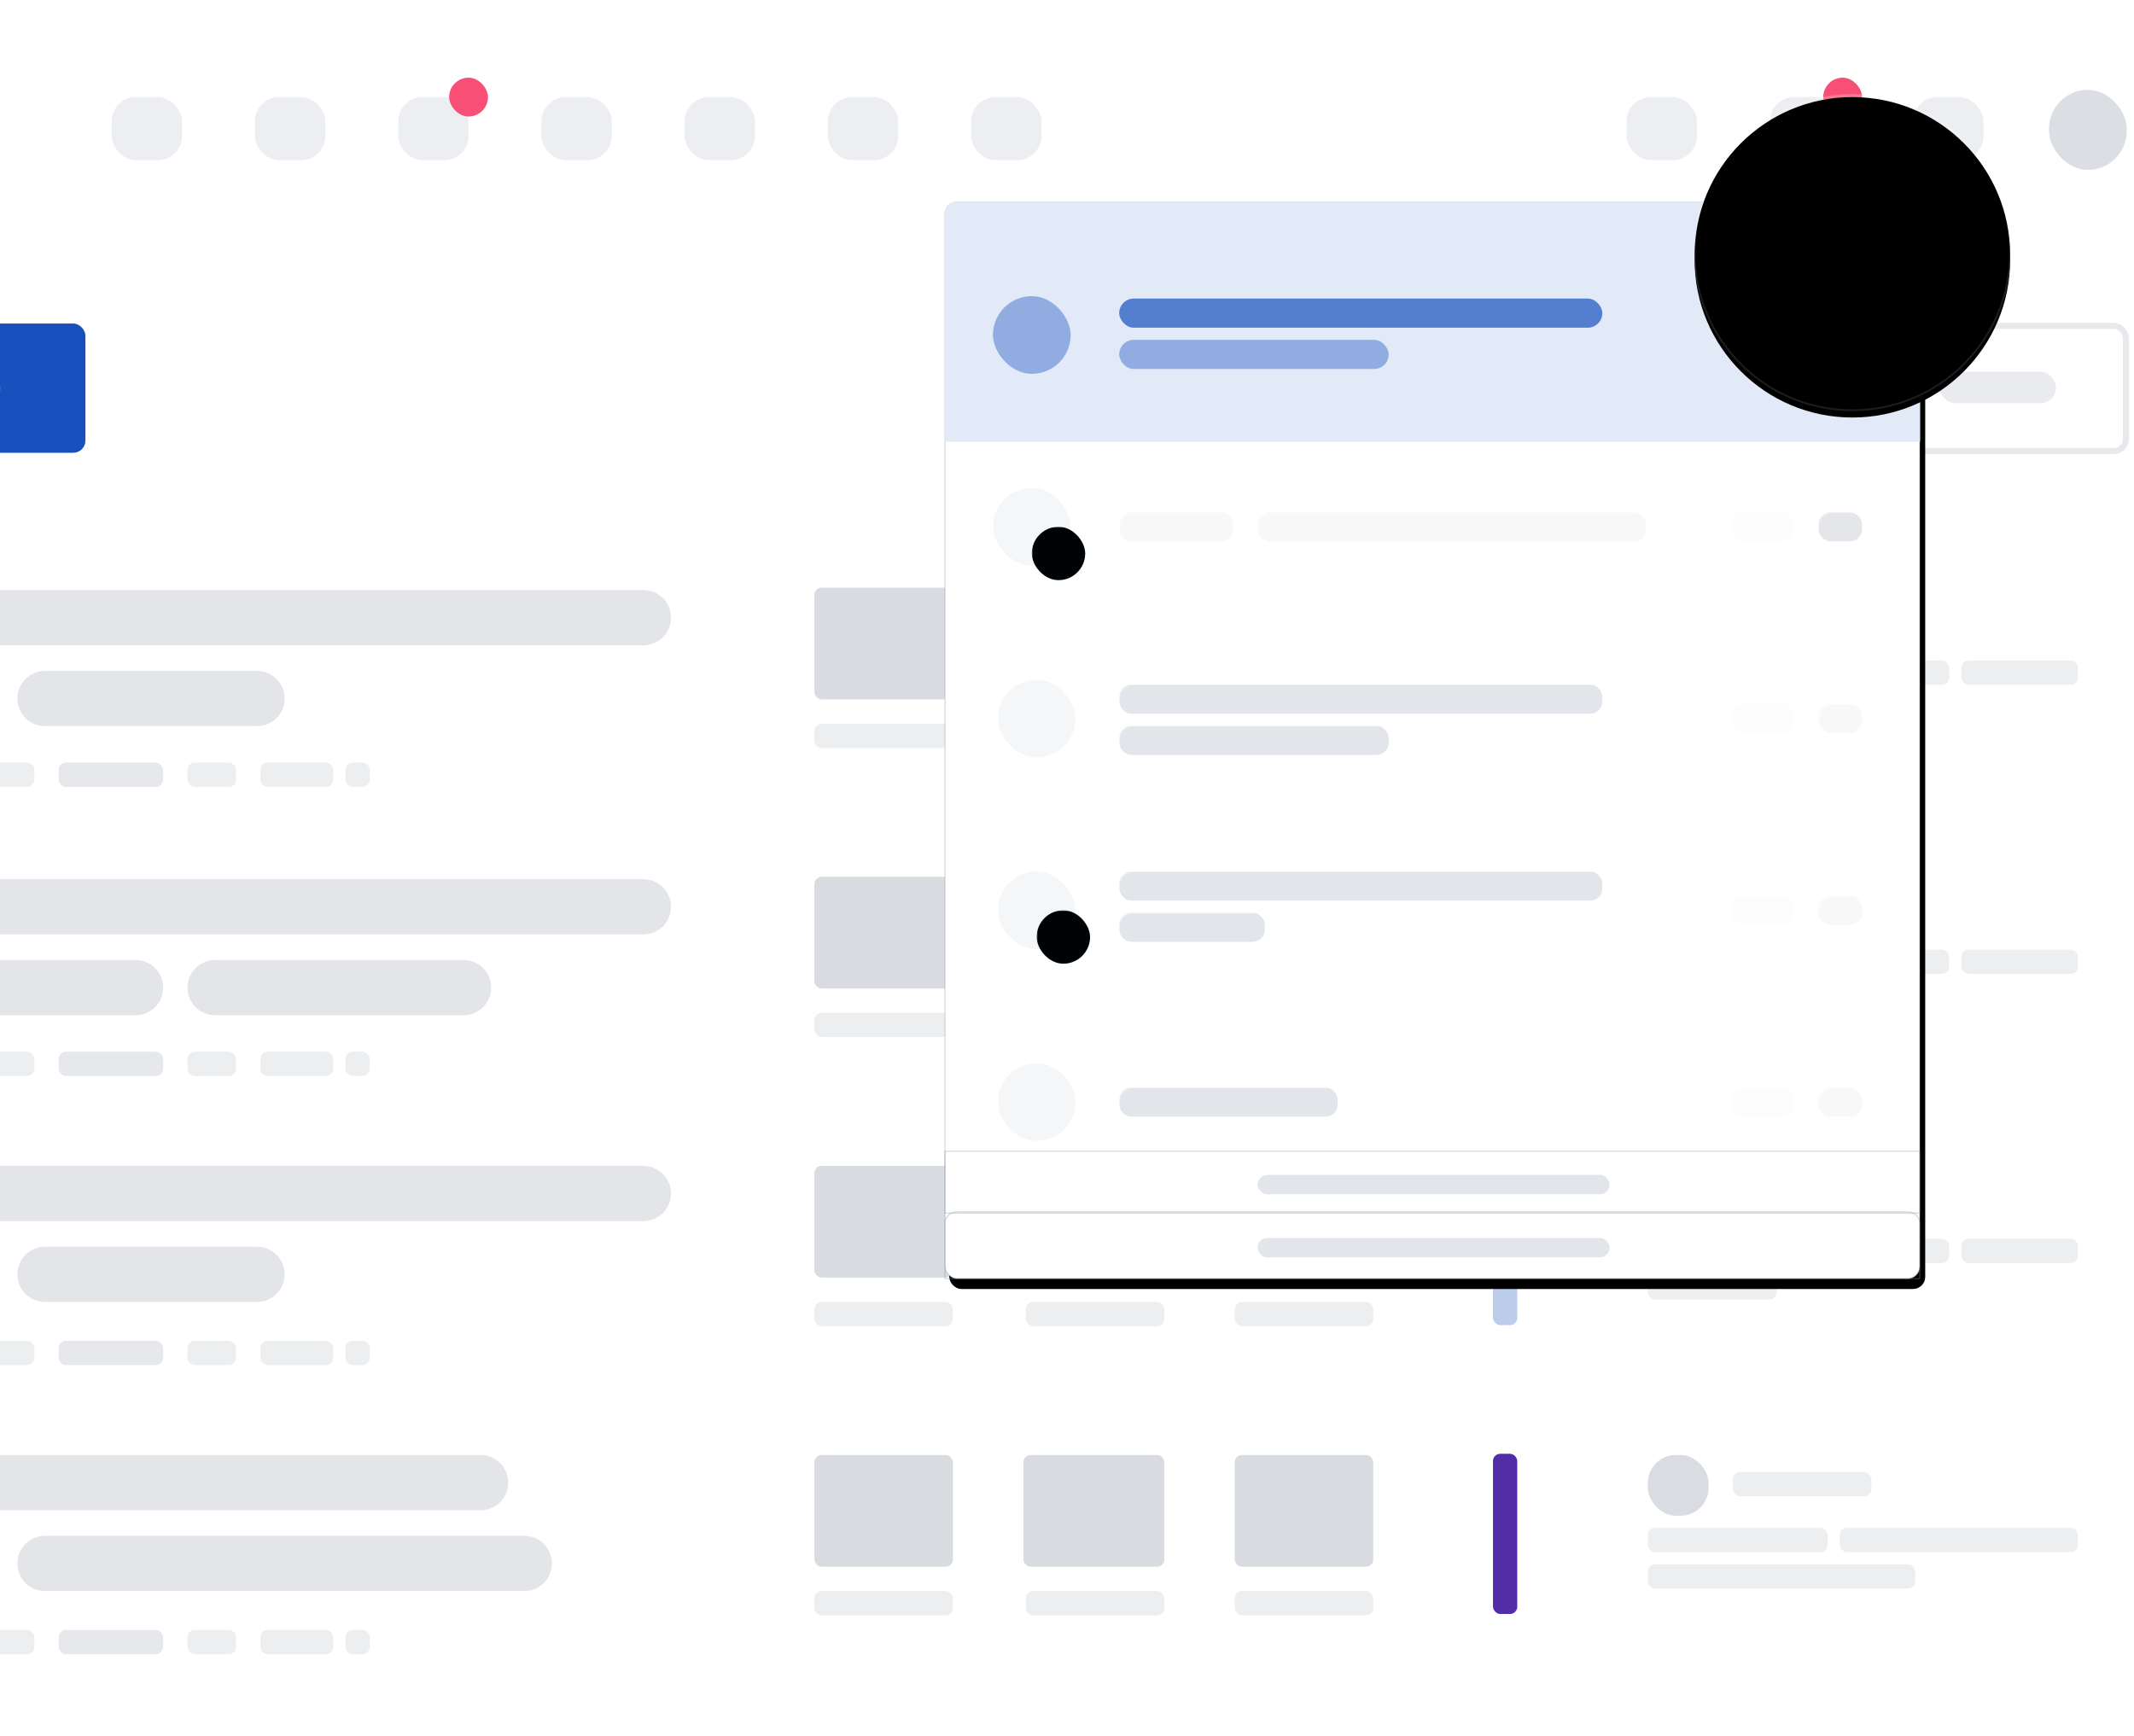 <svg xmlns="http://www.w3.org/2000/svg" xmlns:xlink="http://www.w3.org/1999/xlink" width="879" height="715" viewBox="0 0 879 715">
  <defs>
    <linearGradient id="notifications-a" x1="50.007%" x2="50.007%" y1="-141.4%" y2="-47.015%">
      <stop offset="0%" stop-color="#2A6CBE"/>
      <stop offset="38.688%" stop-color="#2062BC"/>
      <stop offset="49.182%" stop-color="#1F5FBC"/>
      <stop offset="66.583%" stop-color="#1C5ABD"/>
      <stop offset="85.354%" stop-color="#1956BC"/>
      <stop offset="100%" stop-color="#1851BE"/>
    </linearGradient>
    <rect id="notifications-b" width="402" height="444" x="0" y="0" rx="5"/>
    <filter id="notifications-c" width="118.9%" height="117.1%" x="-9%" y="-7.7%" filterUnits="objectBoundingBox">
      <feMorphology in="SourceAlpha" operator="dilate" radius="5" result="shadowSpreadOuter1"/>
      <feOffset dx="2" dy="4" in="shadowSpreadOuter1" result="shadowOffsetOuter1"/>
      <feGaussianBlur in="shadowOffsetOuter1" result="shadowBlurOuter1" stdDeviation="7"/>
      <feComposite in="shadowBlurOuter1" in2="SourceAlpha" operator="out" result="shadowBlurOuter1"/>
      <feColorMatrix in="shadowBlurOuter1" values="0 0 0 0 0.529   0 0 0 0 0.573   0 0 0 0 0.635  0 0 0 0.318 0"/>
    </filter>
    <linearGradient id="notifications-g" x1="50%" x2="50%" y1="0%" y2="100%">
      <stop offset="0%" stop-color="#F1F1F1" stop-opacity=".22"/>
      <stop offset="41.652%" stop-color="#FFF" stop-opacity=".548"/>
      <stop offset="62.476%" stop-color="#ECEEF0" stop-opacity=".28"/>
      <stop offset="100%" stop-color="#8792A2" stop-opacity=".16"/>
    </linearGradient>
    <circle id="notifications-f" cx="763" cy="104" r="65"/>
    <filter id="notifications-e" width="156%" height="156%" x="-28%" y="-28%" filterUnits="objectBoundingBox">
      <feMorphology in="SourceAlpha" operator="dilate" radius=".375" result="shadowSpreadOuter1"/>
      <feOffset dy="3" in="shadowSpreadOuter1" result="shadowOffsetOuter1"/>
      <feGaussianBlur in="shadowOffsetOuter1" result="shadowBlurOuter1" stdDeviation="7"/>
      <feComposite in="shadowBlurOuter1" in2="SourceAlpha" operator="out" result="shadowBlurOuter1"/>
      <feColorMatrix in="shadowBlurOuter1" result="shadowMatrixOuter1" values="0 0 0 0 0.529   0 0 0 0 0.573   0 0 0 0 0.635  0 0 0 0.282 0"/>
      <feMorphology in="SourceAlpha" operator="dilate" radius=".375" result="shadowSpreadOuter2"/>
      <feOffset in="shadowSpreadOuter2" result="shadowOffsetOuter2"/>
      <feGaussianBlur in="shadowOffsetOuter2" result="shadowBlurOuter2" stdDeviation="12"/>
      <feComposite in="shadowBlurOuter2" in2="SourceAlpha" operator="out" result="shadowBlurOuter2"/>
      <feColorMatrix in="shadowBlurOuter2" result="shadowMatrixOuter2" values="0 0 0 0 0.529   0 0 0 0 0.573   0 0 0 0 0.635  0 0 0 0.08 0"/>
      <feMerge>
        <feMergeNode in="shadowMatrixOuter1"/>
        <feMergeNode in="shadowMatrixOuter2"/>
      </feMerge>
    </filter>
    <filter id="notifications-h" width="139%" height="139%" x="-19.5%" y="-19.5%" filterUnits="objectBoundingBox">
      <feGaussianBlur in="SourceAlpha" result="shadowBlurInner1" stdDeviation=".5"/>
      <feOffset dy="1" in="shadowBlurInner1" result="shadowOffsetInner1"/>
      <feComposite in="shadowOffsetInner1" in2="SourceAlpha" k2="-1" k3="1" operator="arithmetic" result="shadowInnerInner1"/>
      <feColorMatrix in="shadowInnerInner1" values="0 0 0 0 1   0 0 0 0 1   0 0 0 0 1  0 0 0 0.5 0"/>
    </filter>
  </defs>
  <g fill="none" fill-rule="evenodd">
    <rect width="879" height="715" fill="#FFF"/>
    <g transform="translate(-167 -13)">
      <g transform="translate(0 146)">
        <rect width="202.18" height="53.25" y=".274" fill="url(#notifications-a)" rx="5"/>
        <rect width="83.074" height="12.716" x="50.045" fill="#FFF" opacity=".296" rx="6.358" transform="translate(34.03 20.664)"/>
        <g transform="translate(603.537)">
          <g transform="translate(300.267)">
            <rect width="137.625" height="51.545" x="1.25" y="1.25" stroke="#8792A2" stroke-opacity=".2" stroke-width="2.5" rx="5"/>
            <rect width="31.028" height="12.906" x="26.023" y="20.166" fill="#8792A2" opacity=".18" rx="6.453"/>
            <rect width="48.043" height="12.906" x="62.055" y="20.166" fill="#8792A2" opacity=".18" rx="6.453"/>
          </g>
          <g transform="translate(150.134)">
            <rect width="137.625" height="51.545" x="1.25" y="1.25" stroke="#8792A2" stroke-opacity=".2" stroke-width="2.5" rx="5"/>
            <rect width="58.052" height="12.906" x="26.023" y="20.166" fill="#8792A2" opacity=".18" rx="6.453"/>
            <rect width="26.023" height="12.906" x="89.079" y="20.166" fill="#8792A2" opacity=".18" rx="6.453"/>
          </g>
          <rect width="137.625" height="51.545" x="1.25" y="1.25" stroke="#8792A2" stroke-opacity=".2" stroke-width="2.5" rx="5"/>
          <rect width="28.025" height="12.906" x="26.023" y="20.166" fill="#8792A2" opacity=".18" rx="6.453"/>
          <rect width="56.05" height="12.906" x="59.053" y="20.166" fill="#8792A2" opacity=".18" rx="6.453"/>
        </g>
        <g transform="translate(0 107.09)">
          <g transform="translate(87.077 1.002)">
            <path fill="#8792A2" d="M65.695,35.298 C71.976,35.298 77.069,40.39 77.069,46.672 C77.069,52.954 71.976,58.046 65.695,58.046 L11.374,58.046 C5.092,58.046 -2.62131523e-13,52.954 -2.62900812e-13,46.672 C-2.63670101e-13,40.39 5.092,35.298 11.374,35.298 L65.695,35.298 Z M185.801,35.298 C192.083,35.298 197.175,40.39 197.175,46.672 C197.175,52.954 192.083,58.046 185.801,58.046 L185.801,58.046 L98.452,58.046 C92.17,58.046 87.077,52.954 87.077,46.672 C87.077,40.39 92.17,35.298 98.452,35.298 L98.452,35.298 Z M344.943,2 C351.225,2 356.317,7.092 356.317,13.374 C356.317,19.656 351.225,24.748 344.943,24.748 L11.374,24.748 C5.092,24.748 -1.41339258e-13,19.656 -1.42108547e-13,13.374 C-1.42877836e-13,7.092 5.092,2 11.374,2 L344.943,2 Z" opacity=".238"/>
            <g transform="translate(415.37)">
              <rect width="58.052" height="46.038" x="86.077" y="1" fill="#8792A2" opacity=".322" rx="3"/>
              <rect width="57.051" height="46.038" y="1" fill="#8792A2" opacity=".322" rx="3"/>
              <rect width="57.051" height="46.038" x="173.154" y="1" fill="#8792A2" opacity=".322" rx="3"/>
              <rect width="10" height="66" x="279.517" y=".794" fill="#F84F77" rx="3"/>
              <rect width="10" height="66" x="279.517" y="119.794" fill="#1851BE" rx="3"/>
              <rect width="10" height="66" x="279.517" y="238.794" fill="#BCCCEB" rx="3"/>
              <rect width="10" height="66" x="279.517" y="357.794" fill="#512DA8" rx="3"/>
              <rect width="58.052" height="46.038" x="86.077" y="120.099" fill="#8792A2" opacity=".322" rx="3"/>
              <rect width="57.051" height="46.038" y="120.099" fill="#8792A2" opacity=".322" rx="3"/>
              <rect width="57.051" height="46.038" x="173.154" y="120.099" fill="#8792A2" opacity=".322" rx="3"/>
              <rect width="58.052" height="46.038" x="86.077" y="239.198" fill="#8792A2" opacity=".322" rx="3"/>
              <rect width="57.051" height="46.038" y="239.198" fill="#8792A2" opacity=".322" rx="3"/>
              <rect width="57.051" height="46.038" x="173.154" y="239.198" fill="#8792A2" opacity=".322" rx="3"/>
              <rect width="58.052" height="46.038" x="86.077" y="358.298" fill="#8792A2" opacity=".322" rx="3"/>
              <rect width="57.051" height="46.038" y="358.298" fill="#8792A2" opacity=".322" rx="3"/>
              <rect width="57.051" height="46.038" x="173.154" y="358.298" fill="#8792A2" opacity=".322" rx="3"/>
              <g fill="#ECEEF0" transform="translate(0 57.047)">
                <rect width="57.051" height="10.008" rx="3"/>
                <rect width="57.051" height="10.008" x="87.077" rx="3"/>
                <rect width="57.051" height="10.008" x="173.154" rx="3"/>
                <rect width="57.051" height="10.008" y="119.099" rx="3"/>
                <rect width="57.051" height="10.008" x="87.077" y="119.099" rx="3"/>
                <rect width="57.051" height="10.008" x="173.154" y="119.099" rx="3"/>
                <rect width="57.051" height="10.008" y="238.198" rx="3"/>
                <rect width="57.051" height="10.008" x="87.077" y="238.198" rx="3"/>
                <rect width="57.051" height="10.008" x="173.154" y="238.198" rx="3"/>
                <rect width="57.051" height="10.008" y="357.298" rx="3"/>
                <rect width="57.051" height="10.008" x="87.077" y="357.298" rx="3"/>
                <rect width="57.051" height="10.008" x="173.154" y="357.298" rx="3"/>
              </g>
            </g>
            <g fill="#8792A2" opacity=".32" transform="translate(758.675 1)">
              <rect width="25.022" height="25.021" rx="11.5"/>
              <rect width="25.022" height="25.021" y="119.099" rx="11.5"/>
              <rect width="25.022" height="25.021" y="238.198" rx="11.5"/>
              <rect width="25.022" height="25.021" y="357.298" rx="11.5"/>
            </g>
            <rect width="57.051" height="10.008" x="793.706" y="8.006" fill="#8792A2" opacity=".164" rx="3"/>
            <rect width="124.11" height="10.008" x="758.675" y="31.025" fill="#8792A2" opacity=".164" rx="3"/>
            <rect width="48.043" height="10.008" x="887.79" y="31.025" fill="#8792A2" opacity=".164" rx="3"/>
            <rect width="53.047" height="10.008" x="758.675" y="46.038" fill="#8792A2" opacity=".164" rx="3"/>
          </g>
          <g fill="#8792A2" transform="translate(87.077 69.058)">
            <rect width="43.038" height="10.008" x="51.045" y="5.004" opacity=".158" rx="3"/>
            <rect width="20.018" height="10.008" x="157.14" y="5.004" opacity=".158" rx="3"/>
            <rect width="30.027" height="10.008" x="187.167" y="5.004" opacity=".158" rx="3"/>
            <rect width="10.009" height="10.008" x="222.198" y="5.004" opacity=".158" rx="3"/>
            <rect width="43.038" height="10.017" x="104.093" y="5" opacity=".204" rx="3"/>
          </g>
        </g>
        <g transform="translate(0 226.188)">
          <g transform="translate(87.077 2.002)">
            <path fill="#8792A2" d="M135.757,34.298 C142.039,34.298 147.131,39.39 147.131,45.672 C147.131,51.954 142.039,57.046 135.757,57.046 L11.374,57.046 C5.092,57.046 -7.02849846e-14,51.954 -7.10542736e-14,45.672 C-7.18235625e-14,39.39 5.092,34.298 11.374,34.298 L135.757,34.298 Z M270.877,34.298 C277.159,34.298 282.251,39.39 282.251,45.672 C282.251,51.954 277.159,57.046 270.877,57.046 L270.877,57.046 L168.514,57.046 C162.232,57.046 157.14,51.954 157.14,45.672 C157.14,39.39 162.232,34.298 168.514,34.298 L168.514,34.298 Z M344.943,1 C351.225,1 356.317,6.092 356.317,12.374 C356.317,18.656 351.225,23.748 344.943,23.748 L11.374,23.748 C5.092,23.748 -1.36010188e-13,18.656 -1.42108547e-13,12.374 C-1.41101479e-13,6.092 5.092,1 11.374,1 L344.943,1 Z" opacity=".238"/>
            <rect width="57.051" height="10.008" x="793.706" y="7.006" fill="#8792A2" opacity=".164" rx="3"/>
            <rect width="124.11" height="10.008" x="758.675" y="30.025" fill="#8792A2" opacity=".164" rx="3"/>
            <rect width="48.043" height="10.008" x="887.79" y="30.025" fill="#8792A2" opacity=".164" rx="3"/>
            <rect width="53.047" height="10.008" x="758.675" y="45.038" fill="#8792A2" opacity=".164" rx="3"/>
          </g>
          <g fill="#8792A2" transform="translate(87.077 69.058)">
            <rect width="43.038" height="10.008" x="51.045" y="5.004" opacity=".158" rx="3"/>
            <rect width="20.018" height="10.008" x="157.14" y="5.004" opacity=".158" rx="3"/>
            <rect width="30.027" height="10.008" x="187.167" y="5.004" opacity=".158" rx="3"/>
            <rect width="10.009" height="10.008" x="222.198" y="5.004" opacity=".158" rx="3"/>
            <rect width="43.038" height="10.017" x="104.093" y="5" opacity=".204" rx="3"/>
          </g>
        </g>
        <g transform="translate(0 345.288)">
          <g transform="translate(87.077 2.002)">
            <path fill="#8792A2" d="M65.695,33.298 C71.976,33.298 77.069,38.39 77.069,44.672 C77.069,50.954 71.976,56.046 65.695,56.046 L11.374,56.046 C5.092,56.046 -1.20022976e-13,50.954 -1.20792265e-13,44.672 C-1.21561554e-13,38.39 5.092,33.298 11.374,33.298 L65.695,33.298 Z M185.801,33.298 C192.083,33.298 197.175,38.39 197.175,44.672 C197.175,50.954 192.083,56.046 185.801,56.046 L185.801,56.046 L98.452,56.046 C92.17,56.046 87.077,50.954 87.077,44.672 C87.077,38.39 92.17,33.298 98.452,33.298 L98.452,33.298 Z M344.943,0 C351.225,-1.15393341e-15 356.317,5.092 356.317,11.374 C356.317,17.656 351.225,22.748 344.943,22.748 L11.374,22.748 C5.092,22.748 6.09835946e-15,17.656 0,11.374 C1.0070679e-15,5.092 5.092,1.15393341e-15 11.374,0 L344.943,0 Z" opacity=".238"/>
            <rect width="57.051" height="10.008" x="793.706" y="7.006" fill="#8792A2" opacity=".164" rx="3"/>
            <rect width="124.11" height="10.008" x="758.675" y="30.025" fill="#8792A2" opacity=".164" rx="3"/>
            <rect width="48.043" height="10.008" x="887.79" y="30.025" fill="#8792A2" opacity=".164" rx="3"/>
            <rect width="53.047" height="10.008" x="758.675" y="45.038" fill="#8792A2" opacity=".164" rx="3"/>
          </g>
          <g fill="#8792A2" transform="translate(87.077 69.058)">
            <rect width="43.038" height="10.008" x="51.045" y="5.004" opacity=".158" rx="3"/>
            <rect width="20.018" height="10.008" x="157.14" y="5.004" opacity=".158" rx="3"/>
            <rect width="30.027" height="10.008" x="187.167" y="5.004" opacity=".158" rx="3"/>
            <rect width="10.009" height="10.008" x="222.198" y="5.004" opacity=".158" rx="3"/>
            <rect width="43.038" height="10.017" x="104.093" y="5" opacity=".204" rx="3"/>
          </g>
        </g>
        <g transform="translate(0 464.387)">
          <g transform="translate(87.077 2.002)">
            <path fill="#8792A2" d="M65.695,33.298 C71.976,33.298 77.069,38.39 77.069,44.672 C77.069,50.954 71.976,56.046 65.695,56.046 L11.374,56.046 C5.092,56.046 -1.20022976e-13,50.954 -1.20792265e-13,44.672 C-1.21561554e-13,38.39 5.092,33.298 11.374,33.298 L65.695,33.298 Z M295.899,33.298 C302.181,33.298 307.273,38.39 307.273,44.672 C307.273,50.954 302.181,56.046 295.899,56.046 L295.899,56.046 L98.452,56.046 C92.17,56.046 87.077,50.954 87.077,44.672 C87.077,38.39 92.17,33.298 98.452,33.298 L98.452,33.298 Z M277.883,0 C284.165,-3.4629667e-14 289.257,5.092 289.257,11.374 C289.257,17.656 284.165,22.748 277.883,22.748 L11.374,22.748 C5.092,22.748 6.09835946e-15,17.656 0,11.374 C-7.69288938e-16,5.092 5.092,1.15393341e-15 11.374,0 L277.883,0 Z" opacity=".238"/>
            <rect width="57.051" height="10.008" x="793.706" y="7.006" fill="#8792A2" opacity=".164" rx="3"/>
            <rect width="74.066" height="10.008" x="758.675" y="30.025" fill="#8792A2" opacity=".164" rx="3"/>
            <rect width="98.087" height="10.008" x="837.745" y="30.025" fill="#8792A2" opacity=".164" rx="3"/>
            <rect width="110.098" height="10.008" x="758.675" y="45.021" fill="#8792A2" opacity=".164" rx="3"/>
          </g>
          <g fill="#8792A2" transform="translate(87.077 69.058)">
            <rect width="43.038" height="10.008" x="51.045" y="5.004" opacity=".158" rx="3"/>
            <rect width="20.018" height="10.008" x="157.14" y="5.004" opacity=".158" rx="3"/>
            <rect width="30.027" height="10.008" x="187.167" y="5.004" opacity=".158" rx="3"/>
            <rect width="10.009" height="10.008" x="222.198" y="5.004" opacity=".158" rx="3"/>
            <rect width="43.038" height="10.017" x="104.093" y="5" opacity=".204" rx="3"/>
          </g>
        </g>
      </g>
      <g transform="translate(.316 .002)">
        <g fill="#8792A2" opacity=".499" transform="translate(212.682 49)">
          <rect width="29" height="26" y="4" opacity=".3" rx="10"/>
          <rect width="29" height="26" x="59" y="4" opacity=".3" rx="10"/>
          <rect width="29" height="26" x="295" y="4" opacity=".3" rx="10"/>
          <rect width="29" height="26" x="118" y="4" opacity=".3" rx="10"/>
          <rect width="29" height="26" x="177" y="4" opacity=".3" rx="10"/>
          <rect width="29" height="26" x="354" y="4" opacity=".3" rx="10"/>
          <rect width="29" height="26" x="742.002" y="3.998" opacity=".3" rx="10"/>
          <rect width="29" height="26" x="683.002" y="3.998" opacity=".3" rx="10"/>
          <rect width="29" height="26" x="624.002" y="3.998" opacity=".3" rx="10"/>
          <rect width="32" height="33" x="798.002" y=".998" opacity=".6" rx="16"/>
          <rect width="29" height="26" x="236" y="4" opacity=".3" rx="10"/>
        </g>
        <rect width="16" height="16" x="351.682" y="45" fill="#F84F77" rx="8"/>
        <rect width="16" height="16" x="917.684" y="44.998" fill="#F84F77" rx="8"/>
      </g>
    </g>
    <g transform="translate(389 83)">
      <mask id="notifications-d" fill="#fff">
        <use xlink:href="#notifications-b"/>
      </mask>
      <use fill="#000" filter="url(#notifications-c)" xlink:href="#notifications-b"/>
      <rect width="401.5" height="443.5" x=".25" y=".25" fill="#FFF" stroke="#8792A2" stroke-linejoin="square" stroke-opacity=".332" stroke-width=".5" rx="5"/>
      <path fill="#E2E9F7" d="M5,0 L397,0 C399.761,-5.07265313e-16 402,2.239 402,5 L402,99 L402,99 L0,99 L0,5 C-3.38176876e-16,2.239 2.239,5.07265313e-16 5,0 Z" mask="url(#notifications-d)"/>
      <g fill="#1851BE" mask="url(#notifications-d)">
        <g transform="translate(20 39)">
          <rect width="199" height="12" x="52" y="1" opacity=".699" rx="6"/>
          <rect width="111" height="12" x="52" y="18" opacity=".4" rx="6"/>
          <rect width="18" height="12" x="340" y="10" rx="5"/>
          <rect width="32" height="32" opacity=".4" rx="16"/>
          <rect width="26" height="12" x="304" y="10" opacity=".683" rx="5"/>
        </g>
      </g>
      <rect width="47" height="12" x="72" y="128" fill="#8792A2" mask="url(#notifications-d)" opacity=".24" rx="5"/>
      <rect width="160" height="12" x="129" y="128" fill="#8792A2" mask="url(#notifications-d)" opacity=".24" rx="5"/>
      <rect width="18" height="12" x="360" y="128" fill="#8792A2" mask="url(#notifications-d)" opacity=".48" rx="5"/>
      <rect width="378" height="69" x="10" y="99" mask="url(#notifications-d)" rx="5"/>
      <rect width="32" height="32" x="20" y="118" fill="#8792A2" mask="url(#notifications-d)" opacity=".28" rx="16"/>
      <rect width="378" height="69" x="12" y="178" mask="url(#notifications-d)" rx="5"/>
      <rect width="18" height="12" x="360" y="207" fill="#8792A2" mask="url(#notifications-d)" opacity=".24" rx="5"/>
      <rect width="18" height="12" x="360" y="286" fill="#8792A2" mask="url(#notifications-d)" opacity=".24" rx="5"/>
      <rect width="18" height="12" x="360" y="365" fill="#8792A2" mask="url(#notifications-d)" opacity=".24" rx="5"/>
      <rect width="26" height="12" x="324" y="128" fill="#8792A2" mask="url(#notifications-d)" opacity=".144" rx="5"/>
      <rect width="26" height="12" x="324" y="207" fill="#8792A2" mask="url(#notifications-d)" opacity=".144" rx="5"/>
      <rect width="26" height="12" x="324" y="286" fill="#8792A2" mask="url(#notifications-d)" opacity=".144" rx="5"/>
      <rect width="26" height="12" x="324" y="365" fill="#8792A2" mask="url(#notifications-d)" opacity=".144" rx="5"/>
      <rect width="199" height="12" x="72" y="199" fill="#8792A2" fill-opacity=".24" mask="url(#notifications-d)" rx="5"/>
      <rect width="111" height="12" x="72" y="216" fill="#8792A2" fill-opacity=".24" mask="url(#notifications-d)" rx="5"/>
      <rect width="199" height="12" x="72" y="276" fill="#8792A2" fill-opacity=".24" mask="url(#notifications-d)" rx="5"/>
      <rect width="60" height="12" x="72" y="293" fill="#8792A2" fill-opacity=".24" mask="url(#notifications-d)" rx="5"/>
      <rect width="90" height="12" x="72" y="365" fill="#8792A2" fill-opacity=".24" mask="url(#notifications-d)" rx="5"/>
      <rect width="32" height="32" x="22" y="197" fill="#8792A2" mask="url(#notifications-d)" opacity=".28" rx="16"/>
      <rect width="378" height="69" x="12" y="257" mask="url(#notifications-d)" rx="5"/>
      <rect width="32" height="32" x="22" y="276" fill="#8792A2" mask="url(#notifications-d)" opacity=".28" rx="16"/>
      <rect width="22" height="22" x="38" y="292" fill="#000306" mask="url(#notifications-d)" rx="11"/>
      <rect width="22" height="22" x="36" y="134" fill="#000306" mask="url(#notifications-d)" rx="11"/>
      <rect width="378" height="69" x="12" y="336" mask="url(#notifications-d)" rx="5"/>
      <rect width="32" height="32" x="22" y="355" fill="#8792A2" mask="url(#notifications-d)" opacity=".28" rx="16"/>
      <path stroke="#8792A2" stroke-opacity=".332" stroke-width=".5" d="M0.25,443.75 L401.75,443.75 L401.75,421 C401.75,418.377 399.623,416.25 397,416.25 L5,416.25 C2.377,416.25 0.25,418.377 0.25,421 L0.25,443.75 Z"/>
      <rect width="401.5" height="25.5" x=".25" y="391.25" stroke="#8792A2" stroke-opacity=".332" stroke-width=".5"/>
      <rect width="145" height="8" x="129" y="401" fill="#8792A2" fill-opacity=".24" rx="4"/>
      <rect width="145" height="8" x="129" y="427" fill="#8792A2" fill-opacity=".24" rx="4"/>
    </g>
    <use fill="#000" filter="url(#notifications-e)" xlink:href="#notifications-f"/>
    <use fill="url(#notifications-g)" xlink:href="#notifications-f"/>
    <use fill="#000" filter="url(#notifications-h)" xlink:href="#notifications-f"/>
    <use stroke="#FFF" stroke-opacity=".116" stroke-width=".75" xlink:href="#notifications-f"/>
  </g>
</svg>
